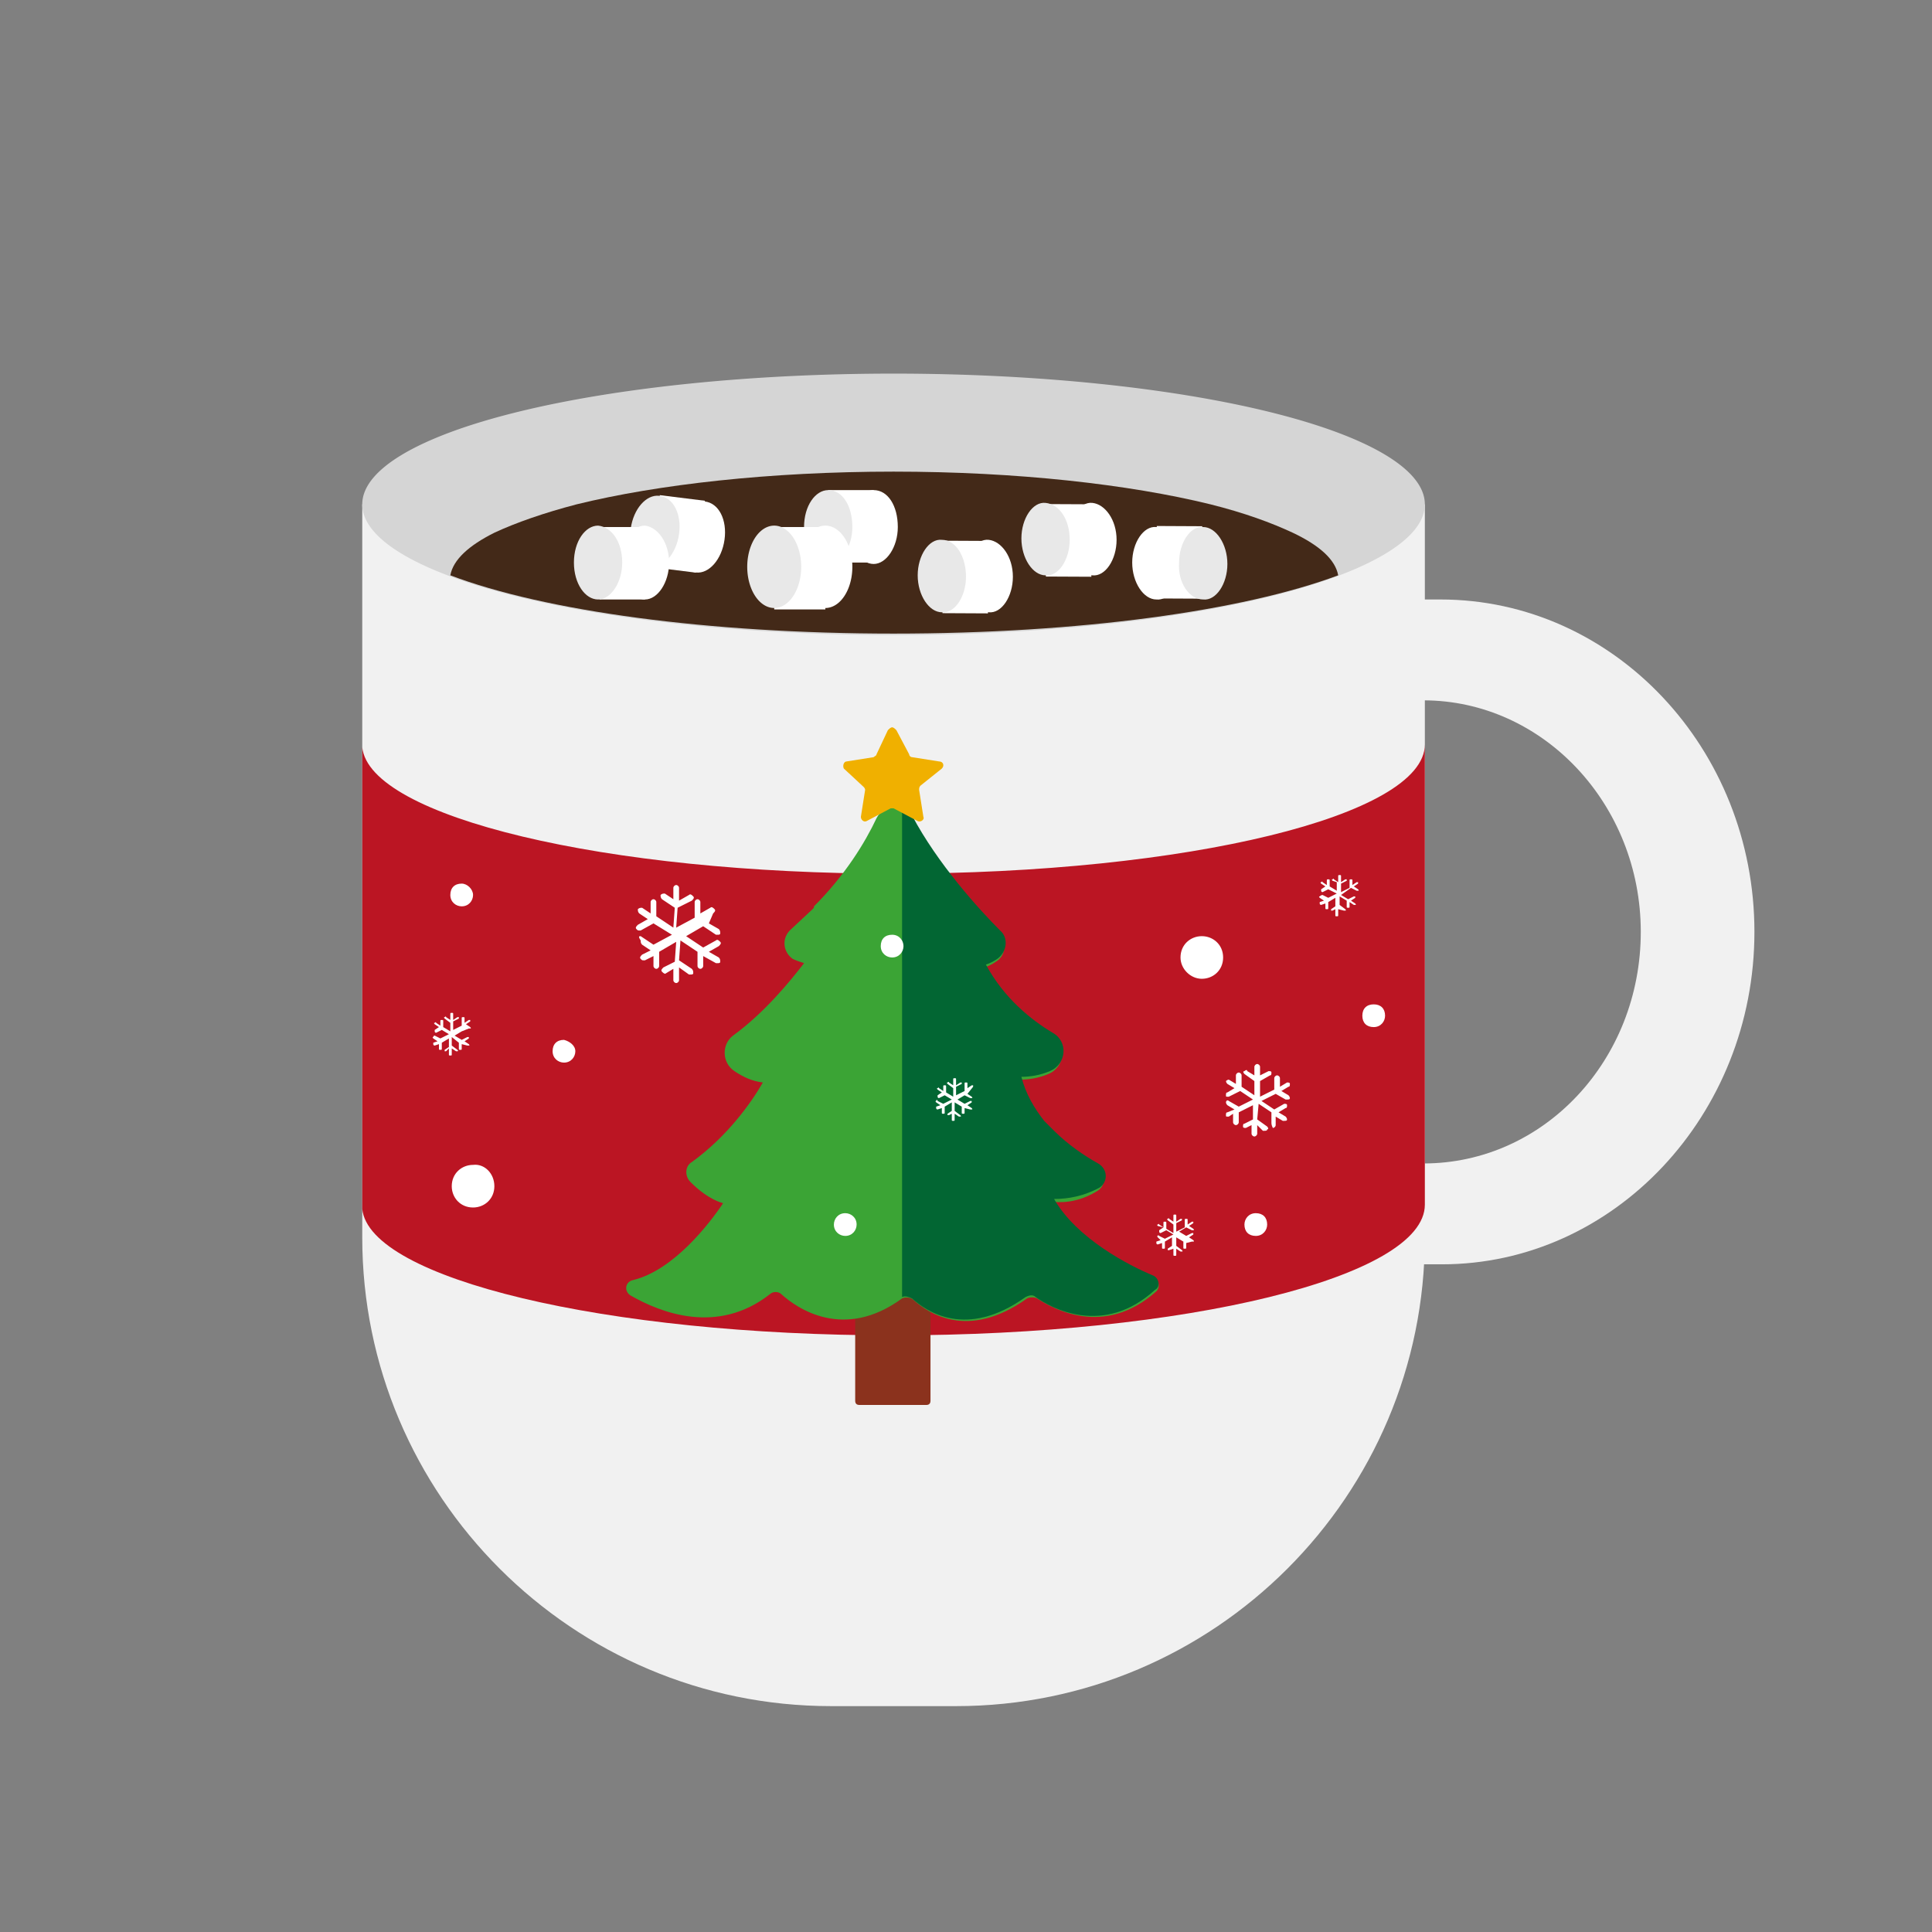 <?xml version="1.0" standalone="no"?><!DOCTYPE svg PUBLIC "-//W3C//DTD SVG 1.1//EN" "http://www.w3.org/Graphics/SVG/1.1/DTD/svg11.dtd"><svg class="icon" width="200px" height="200.00px" viewBox="0 0 1024 1024" version="1.1" xmlns="http://www.w3.org/2000/svg"><rect x="0" y="0" width="1024" height="1024" fill="#808080" stroke="none"/><path d="M929.882 493.929c0 97.129-74.541 176.188-165.647 176.188h-12.047l2.259-53.459c64 0 115.2-54.965 115.2-122.729s-51.953-122.729-115.2-122.729v-53.459h9.035c91.859 0 166.4 79.059 166.4 176.188z" fill="#F1F1F1" /><path d="M506.729 904.282H440.471c-137.035 0-248.471-111.435-248.471-248.471V267.294h563.2v388.518c0 137.035-111.435 248.471-248.471 248.471z" fill="#F1F1F1" /><path d="M192 267.294a281.6 69.271 0 1 0 563.2 0 281.6 69.271 0 1 0-563.2 0Z" fill="#D5D5D5" /><path d="M709.271 304.941C658.824 323.765 572.235 335.812 473.6 335.812c-98.635 0-185.224-12.047-234.918-30.871 1.506-8.282 9.788-15.812 23.341-22.588 11.294-5.271 26.353-10.541 43.671-15.059 42.918-10.541 102.4-17.318 167.906-17.318 65.506 0 124.988 6.776 167.906 17.318 18.071 4.518 32.376 9.788 43.671 15.059 14.306 6.776 22.588 14.306 24.094 22.588z" fill="#432918" /><path d="M475.859 279.341c0 10.541-6.024 19.576-12.8 19.576-6.776 0-12.8-8.282-12.8-19.576s6.024-19.576 12.8-19.576c7.529 0 12.8 8.282 12.8 19.576z" fill="#FFFFFF" /><path d="M438.965 259.765H463.059v38.4h-24.094z" fill="#FFFFFF" /><path d="M451.765 279.341c0 10.541-6.024 19.576-12.8 19.576-6.776 0-12.8-8.282-12.8-19.576s6.024-19.576 12.8-19.576c7.529 0 12.8 8.282 12.8 19.576z" fill="#E8E8E8" /><path d="M423.153 300.424a21.835 14.306 90 1 0 28.612 0 21.835 14.306 90 1 0-28.612 0Z" fill="#FFFFFF" /><path d="M410.353 279.341h27.106v43.671H410.353z" fill="#FFFFFF" /><path d="M396.047 300.424a21.835 14.306 90 1 0 28.612 0 21.835 14.306 90 1 0-28.612 0Z" fill="#E8E8E8" /><path d="M384 286.118c-1.506 10.541-8.282 18.071-15.059 17.318-6.776-0.753-11.294-9.788-10.541-20.329 1.506-10.541 8.282-18.071 15.059-17.318 7.529 0.753 12.047 9.788 10.541 20.329z" fill="#FFFFFF" /><path d="M344.983 300.544l4.744-38.099 23.913 2.974-4.744 38.099z" fill="#FFFFFF" /><path d="M359.906 283.106c-1.506 10.541-8.282 18.071-15.059 17.318-6.776-0.753-11.294-9.788-10.541-20.329 1.506-10.541 8.282-18.071 15.059-17.318 7.529 0.753 12.047 9.788 10.541 20.329z" fill="#E8E8E8" /><path d="M600.094 298.165c0-10.541 6.024-19.576 12.8-18.824 6.776 0 12.8 9.035 12.8 19.576s-6.024 19.576-12.8 18.824c-6.776 0-12.8-9.035-12.8-19.576z" fill="#FFFFFF" /><path d="M612.924 317.192l0.188-38.4 24.094 0.12-0.188 38.4z" fill="#FFFFFF" /><path d="M624.941 298.165c0-10.541 6.024-19.576 12.8-18.824 6.776 0 12.8 9.035 12.8 19.576 0 10.541-6.024 19.576-12.8 18.824-7.529 0-13.553-9.035-12.8-19.576z" fill="#E8E8E8" /><path d="M536.847 305.694c0 10.541-6.024 19.576-12.8 18.824-6.776 0-12.8-9.035-12.8-19.576 0-10.541 6.024-19.576 12.8-18.824 6.776 0.753 12.8 9.035 12.8 19.576z" fill="#FFFFFF" /><path d="M499.539 324.984l0.188-38.4 24.094 0.12-0.188 38.4z" fill="#FFFFFF" /><path d="M512 305.694c0 10.541-6.024 19.576-12.8 18.824-6.776 0-12.8-9.035-12.8-19.576 0-10.541 6.024-19.576 12.8-18.824 7.529 0 12.8 9.035 12.8 19.576z" fill="#E8E8E8" /><path d="M591.812 286.118c0 10.541-6.024 19.576-12.8 18.824-6.776 0-12.8-9.035-12.8-19.576 0-10.541 6.024-19.576 12.8-18.824 6.776 0.753 12.8 9.035 12.8 19.576z" fill="#FFFFFF" /><path d="M554.338 305.574l0.188-38.4 24.094 0.113-0.188 38.4z" fill="#FFFFFF" /><path d="M566.965 286.118c0 10.541-6.024 19.576-12.8 18.824-6.776 0-12.8-9.035-12.8-19.576 0-10.541 6.024-19.576 12.8-18.824 7.529 0.753 12.8 9.035 12.8 19.576z" fill="#E8E8E8" /><path d="M354.635 298.165c0 10.541-6.024 19.576-12.8 19.576-6.776 0-12.8-8.282-12.8-19.576S335.059 278.588 341.835 278.588c6.776 0.753 12.8 9.035 12.8 19.576z" fill="#FFFFFF" /><path d="M317.741 279.341h24.094v38.4h-24.094z" fill="#FFFFFF" /><path d="M329.788 298.165c0 10.541-6.024 19.576-12.8 19.576-6.776 0-12.8-8.282-12.8-19.576s6.024-19.576 12.8-19.576c7.529 0.753 12.8 9.035 12.8 19.576z" fill="#E8E8E8" /><path d="M755.2 394.541v243.953c0 38.4-126.494 69.271-281.6 69.271-152.847 0-277.835-30.118-281.6-67.012V396.047c3.765 36.894 128.753 67.012 281.6 67.012 155.859 0 281.6-30.871 281.6-68.518z" fill="#BB1523" /><path d="M493.176 672.376c0-1.506-0.753-2.259-2.259-2.259H455.529c-1.506 0-2.259 0.753-2.259 2.259v70.024c0 1.506 0.753 2.259 2.259 2.259h35.388c1.506 0 2.259-0.753 2.259-2.259v-70.024z" fill="#8B321D" /><path d="M612.894 684.424c-27.859 24.847-54.965 9.035-63.247 3.765-1.506-0.753-3.765-0.753-5.271 0-31.624 22.588-52.706 7.529-60.235 0.753-1.506-1.506-4.518-1.506-6.024-0.753-30.871 22.588-55.718 5.271-64-2.259-1.506-1.506-4.518-1.506-6.024 0-27.859 21.835-57.976 9.788-73.788 0.753-3.765-2.259-3.012-7.529 1.506-8.282 21.082-5.271 39.906-29.365 47.435-40.659-7.529-2.259-13.553-7.529-17.318-11.294-3.012-3.012-3.012-8.282 0.753-10.541 18.824-13.553 31.624-31.624 37.647-42.165-6.024-0.753-10.541-3.012-15.059-6.024-6.776-4.518-6.776-14.306-0.753-18.824 16.565-12.047 30.118-28.612 37.647-38.4-2.259-0.753-4.518-1.506-6.024-2.259-5.271-3.765-6.024-11.294-0.753-15.812l11.294-10.541c0.753-0.753 0.753-0.753 0.753-1.506 16.565-16.565 27.106-33.882 33.129-46.682 3.765-7.529 14.306-7.529 18.071 0 13.553 24.847 35.388 48.941 46.682 60.988 4.518 4.518 3.765 12.047-1.506 15.059-2.259 1.506-3.765 2.259-6.024 3.012 9.035 17.318 24.094 29.365 35.388 36.141 8.282 4.518 7.529 16.565-1.506 20.329-5.271 2.259-10.541 3.012-15.059 3.012 2.259 9.035 6.776 16.565 12.047 23.341l5.271 5.271c7.529 7.529 16.565 13.553 23.341 17.318 4.518 3.012 5.271 9.788 0.753 12.8-8.282 5.271-16.565 6.776-24.094 6.024 12.047 21.835 39.906 35.388 52.706 40.659 3.765 0 4.518 4.518 2.259 6.776z" fill="#3BA435" /><path d="M611.388 676.141c-12.8-5.271-40.659-19.576-52.706-40.659 7.529 0 15.812-1.506 24.094-6.024 4.518-3.012 4.518-9.788-0.753-12.8-6.776-3.765-15.812-9.788-23.341-17.318l-5.271-5.271c-5.271-6.776-9.788-14.306-12.047-23.341 4.518 0 9.788-0.753 15.059-3.012 9.035-3.765 9.788-15.812 1.506-20.329-11.294-6.776-25.6-18.071-35.388-36.141 2.259-0.753 3.765-1.506 6.024-3.012 5.271-3.765 6.024-11.294 1.506-15.059-11.294-11.294-33.129-35.388-46.682-60.988-1.506-2.259-3.012-3.765-5.271-4.518v259.765c1.506-0.753 3.765 0 5.271 0.753 7.529 6.776 28.612 21.835 60.235-0.753 1.506-0.753 3.765-1.506 5.271 0 8.282 6.024 36.141 21.082 63.247-3.765 3.012-1.506 2.259-6.024-0.753-7.529z" fill="#026633" /><path d="M499.2 407.341c1.506-1.506 0.753-3.765-1.506-3.765l-14.306-2.259c-0.753 0-1.506-0.753-1.506-1.506l-6.776-12.8c-0.753-0.753-1.506-1.506-2.259-1.506-0.753 0-1.506 0.753-2.259 1.506l-6.024 12.8c0 0.753-0.753 0.753-1.506 1.506l-14.306 2.259c-1.506 0-2.259 2.259-1.506 3.765l10.541 9.788c0.753 0.753 0.753 1.506 0.753 1.506l-2.259 14.306c0 1.506 1.506 3.012 3.012 2.259l12.8-6.776h1.506l12.8 6.776c1.506 0.753 3.765-0.753 3.012-2.259l-2.259-14.306c0-0.753 0-1.506 0.753-2.259l11.294-9.035z" fill="#F0B000" /><path d="M648.282 507.482c0 6.776-5.271 11.294-11.294 11.294s-11.294-5.271-11.294-11.294c0-6.776 5.271-11.294 11.294-11.294s11.294 4.518 11.294 11.294zM262.024 628.706c0 6.776-5.271 11.294-11.294 11.294-6.776 0-11.294-5.271-11.294-11.294 0-6.776 5.271-11.294 11.294-11.294 6.024-0.753 11.294 4.518 11.294 11.294zM304.941 557.176c0 3.012-2.259 6.024-6.024 6.024-3.012 0-6.024-2.259-6.024-6.024s2.259-6.024 6.024-6.024c3.012 0.753 6.024 3.012 6.024 6.024zM671.624 649.035c0 3.012-2.259 6.024-6.024 6.024s-6.024-2.259-6.024-6.024c0-3.012 2.259-6.024 6.024-6.024s6.024 2.259 6.024 6.024zM454.024 649.035c0 3.012-2.259 6.024-6.024 6.024-3.012 0-6.024-2.259-6.024-6.024 0-3.012 2.259-6.024 6.024-6.024 3.012 0 6.024 2.259 6.024 6.024zM478.871 501.459c0 3.012-2.259 6.024-6.024 6.024-3.012 0-6.024-2.259-6.024-6.024s2.259-6.024 6.024-6.024 6.024 3.012 6.024 6.024zM250.729 474.353c0 3.012-2.259 6.024-6.024 6.024-3.012 0-6.024-2.259-6.024-6.024s2.259-6.024 6.024-6.024c3.012 0 6.024 3.012 6.024 6.024zM734.118 538.353c0 3.012-2.259 6.024-6.024 6.024s-6.024-2.259-6.024-6.024 2.259-6.024 6.024-6.024 6.024 2.259 6.024 6.024zM339.576 496.188l6.776 4.518 9.788-5.271-9.788-6.024-6.776 3.765h-0.753c-0.753 0-0.753 0-1.506-0.753s0-1.506 0.753-2.259l5.271-3.012-4.518-3.012c-0.753-0.753-0.753-1.506-0.753-2.259 0.753-0.753 1.506-0.753 2.259-0.753l4.518 3.012v-6.024c0-0.753 0.753-1.506 1.506-1.506s1.506 0.753 1.506 1.506v7.529l9.035 6.024 0.753-10.541-6.776-4.518c-0.753-0.753-0.753-1.506-0.753-2.259 0.753-0.753 1.506-0.753 2.259-0.753l4.518 3.012v-6.024c0-0.753 0.753-1.506 1.506-1.506s1.506 0.753 1.506 1.506v6.776l5.271-3.012c0.753-0.753 1.506 0 2.259 0.753 0.753 0.753 0 1.506-0.753 2.259l-7.529 3.765-0.753 10.541 9.788-5.271v-8.282c0-0.753 0.753-1.506 1.506-1.506s1.506 0.753 1.506 1.506v6.024l5.271-3.012c0.753-0.753 1.506 0 2.259 0.753 0.753 0.753 0 1.506-0.753 2.259l-2.259 5.271 5.271 3.012c0.753 0.753 0.753 1.506 0.753 2.259 0 0.753-0.753 0.753-1.506 0.753h-0.753l-6.776-4.518-9.035 5.271 9.035 6.024 6.776-3.765c0.753-0.753 1.506 0 2.259 0.753 0.753 0.753 0 1.506-0.753 2.259l-5.271 3.012 5.271 3.012c0.753 0.753 0.753 1.506 0.753 2.259 0 0.753-0.753 0.753-1.506 0.753h-0.753l-6.776-3.765v5.271c0 0.753-0.753 1.506-1.506 1.506s-1.506-0.753-1.506-1.506v-7.529l-9.035-6.024-0.753 10.541 6.776 4.518c0.753 0.753 0.753 1.506 0.753 2.259 0 0.753-0.753 0.753-1.506 0.753H365.176l-5.271-3.765v6.776c0 0.753-0.753 1.506-1.506 1.506s-1.506-0.753-1.506-1.506v-6.024l-3.765 2.259c-0.753 0.753-1.506 0-2.259-0.753-0.753-0.753 0-1.506 0.753-2.259l6.024-3.012 0.753-10.541-9.035 5.271v7.529c0 0.753-0.753 1.506-1.506 1.506s-1.506-0.753-1.506-1.506v-5.271l-4.518 2.259h-0.753c-0.753 0-0.753 0-1.506-0.753s0-1.506 0.753-2.259l4.518-2.259-4.518-3.012c-0.753-0.753-0.753-1.506-0.753-2.259-1.506-2.259-0.753-2.259 0-2.259zM651.294 583.529l5.271 3.012 7.529-3.765-6.776-4.518-6.024 3.012h-0.753c-0.753 0-0.753 0-0.753-0.753s0-1.506 0.753-1.506l3.765-2.259-3.765-2.259c-0.753-0.753-0.753-1.506-0.753-1.506 0.753-0.753 1.506-0.753 1.506-0.753l3.765 2.259v-4.518c0-0.753 0.753-1.506 1.506-1.506s1.506 0.753 1.506 1.506v6.024l6.776 4.518v-7.529l-5.271-3.765c-0.753-0.753-0.753-1.506 0-1.506 0.753-0.753 1.506-0.753 1.506 0l3.765 2.259v-4.518c0-0.753 0.753-1.506 1.506-1.506s1.506 0.753 1.506 1.506v4.518l4.518-2.259c0.753 0 1.506 0 1.506 0.753s0 1.506-0.753 1.506l-5.271 3.012v8.282l7.529-3.765v-6.024c0-0.753 0.753-1.506 1.506-1.506s1.506 0.753 1.506 1.506v4.518l3.765-2.259c0.753 0 1.506 0 1.506 0.753s0 1.506-0.753 1.506l-3.765 2.259 3.765 2.259c0.753 0.753 0.753 1.506 0.753 1.506 0 0.753-0.753 0.753-1.506 0.753H681.412l-5.271-3.012-7.529 3.765 6.776 4.518 5.271-3.012c0.753 0 1.506 0 1.506 0.753s0 1.506-0.753 1.506l-3.765 2.259 3.765 2.259c0.753 0.753 0.753 1.506 0.753 1.506 0 0.753-0.753 0.753-1.506 0.753h-0.753l-3.765-2.259v4.518c0 0.753-0.753 1.506-1.506 1.506-0.753-1.506-0.753-2.259-0.753-3.012v-5.271l-6.776-4.518-0.753 8.282 5.271 3.765c0.753 0.753 0.753 1.506 0 1.506 0 0.753-0.753 0.753-1.506 0.753h-0.753l-3.012-3.012v4.518c0 0.753-0.753 1.506-1.506 1.506s-1.506-0.753-1.506-1.506v-4.518l-3.012 1.506c-0.753 0-1.506 0-1.506-0.753s0-1.506 0.753-1.506l4.518-2.259v-7.529l-7.529 3.765v5.271c0 0.753-0.753 1.506-1.506 1.506s-1.506-0.753-1.506-1.506v-4.518l-2.259 1.506h-0.753c-0.753 0-0.753 0-0.753-0.753s0-1.506 0.753-1.506l3.765-1.506-3.765-2.259c-0.753-0.753-0.753-1.506-0.753-1.506 0-0.753 0.753-1.506 1.506-0.753zM230.4 548.894l3.012 1.506 4.518-2.259-3.765-2.259-3.012 1.506s-0.753 0-0.753-0.753v-0.753l2.259-1.506-2.259-1.506s-0.753-0.753 0-0.753c0 0 0.753-0.753 0.753 0l2.259 1.506v-2.259c0-0.753 0-0.753 0.753-0.753s0.753 0 0.753 0.753v3.012l3.765 2.259V542.118l-3.012-2.259s-0.753-0.753 0-0.753c0 0 0.753-0.753 0.753 0l2.259 1.506v-3.012c0-0.753 0-0.753 0.753-0.753s0.753 0 0.753 0.753v3.012l2.259-1.506h0.753v0.753l-3.012 1.506v4.518l4.518-2.259v-3.765c0-0.753 0-0.753 0.753-0.753s0.753 0 0.753 0.753v2.259l2.259-1.506h0.753v0.753l-2.259 1.506 2.259 1.506s0.753 0.753 0 0.753h-0.753l-3.765 1.506-3.765 2.259 3.765 2.259 3.012-1.506h0.753v0.753l-2.259 1.506 2.259 1.506s0.753 0.753 0 0.753h-0.753l-3.012-0.753v2.259c0 0.753 0 0.753-0.753 0.753s-0.753 0-0.753-0.753v-3.012l-3.765-3.012v4.518l3.012 2.259s0.753 0.753 0 0.753h-0.753l-2.259-1.506v3.012c0 0.753 0 0.753-0.753 0.753s-0.753 0-0.753-0.753v-3.012l-1.506 1.506h-0.753v-0.753l2.259-1.506v-4.518l-3.765 2.259v3.012c0 0.753 0 0.753-0.753 0.753s-0.753 0-0.753-0.753v-2.259l-2.259 0.753s-0.753 0-0.753-0.753v-0.753l2.259-0.753-2.259-1.506s-0.753-0.753 0-0.753c0-0.753 0.753-0.753 0.753-0.753zM614.4 655.059l3.012 1.506 4.518-2.259-3.765-2.259-3.012 1.506s-0.753 0-0.753-0.753v-0.753l2.259-1.506-3.012-0.753s-0.753-0.753 0-0.753c0 0 0.753-0.753 0.753 0l2.259 1.506v-2.259c0-0.753 0-0.753 0.753-0.753s0.753 0 0.753 0.753v3.012l3.765 2.259v-4.518l-3.012-2.259s-0.753-0.753 0-0.753c0 0 0.753-0.753 0.753 0l2.259 1.506v-3.012c0-0.753 0-0.753 0.753-0.753s0.753 0 0.753 0.753v3.012l2.259-1.506h0.753v0.753l-3.012 1.506v4.518l4.518-2.259v-3.765c0-0.753 0-0.753 0.753-0.753s0.753 0 0.753 0.753v2.259l2.259-1.506h0.753v0.753l-2.259 1.506 2.259 1.506s0.753 0.753 0 0.753h-0.753l-3.012-1.506-3.765 2.259 3.765 2.259 3.012-1.506h0.753v0.753l-2.259 1.506 2.259 1.506s0.753 0.753 0 0.753h-0.753l-3.012 0.753v2.259c0 0.753 0 0.753-0.753 0.753s-0.753 0-0.753-0.753v-3.012l-3.765-2.259v4.518l3.012 2.259s0.753 0.753 0 0.753h-0.753l-2.259-1.506v3.012c0 0.753 0 0.753-0.753 0.753s-0.753 0-0.753-0.753v-3.012l-2.259 0.753h-0.753v-0.753l2.259-1.506v-4.518l-3.765 2.259v3.012c0 0.753 0 0.753-0.753 0.753s-0.753 0-0.753-0.753v-2.259l-2.259 0.753s-0.753 0-0.753-0.753v-0.753l2.259-0.753-1.506-1.506s-0.753-0.753 0-0.753c0 0 0-0.753 0.753 0zM496.941 583.529l3.012 1.506 4.518-2.259-3.765-2.259-3.012 1.506s-0.753 0-0.753-0.753v-0.753l2.259-1.506-2.259-1.506s-0.753-0.753 0-0.753c0 0 0.753-0.753 0.753 0l2.259 1.506v-2.259c0-0.753 0-0.753 0.753-0.753s0.753 0 0.753 0.753v3.012l3.765 2.259v-4.518l-3.012-2.259s-0.753-0.753 0-0.753c0 0 0.753-0.753 0.753 0l2.259 1.506V572.235c0-0.753 0-0.753 0.753-0.753s0.753 0 0.753 0.753v3.012l2.259-1.506h0.753v0.753l-3.012 1.506v4.518l4.518-2.259v-3.765c0-0.753 0-0.753 0.753-0.753s0.753 0 0.753 0.753v2.259l2.259-1.506h0.753v0.753l-3.012 3.765 2.259 1.506s0.753 0.753 0 0.753h-0.753l-3.012-1.506-3.765 2.259 3.765 2.259 3.012-1.506h0.753v0.753l-2.259 1.506 2.259 1.506s0.753 0.753 0 0.753h-0.753l-3.012-0.753v2.259c0 0.753 0 0.753-0.753 0.753s-0.753 0-0.753-0.753v-3.012l-3.765-2.259v4.518l3.012 2.259s0.753 0.753 0 0.753H508.235l-2.259-1.506v3.012c0 0.753 0 0.753-0.753 0.753s-0.753 0-0.753-0.753v-3.012l-1.506 0.753h-0.753v-0.753l2.259-1.506v-4.518l-3.765 2.259v3.012c0 0.753 0 0.753-0.753 0.753s-0.753 0-0.753-0.753V587.294l-2.259 0.753s-0.753 0-0.753-0.753v-0.753l2.259-0.753-2.259-1.506s-0.753-0.753 0-0.753c0-0.753 0.753-0.753 0.753 0zM700.988 474.353l3.012 1.506 4.518-2.259-4.518-2.259-3.012 1.506s-0.753 0-0.753-0.753v-0.753l2.259-1.506-2.259-1.506s-0.753-0.753 0-0.753c0 0 0.753-0.753 0.753 0l2.259 1.506V466.824c0-0.753 0-0.753 0.753-0.753s0.753 0 0.753 0.753v3.012l3.765 2.259v-4.518l-2.259-0.753s-0.753-0.753 0-0.753c0 0 0.753-0.753 0.753 0l2.259 1.506v-3.012c0-0.753 0-0.753 0.753-0.753s0.753 0 0.753 0.753v3.012l2.259-1.506h0.753v0.753l-3.012 1.506v4.518l4.518-2.259V466.824c0-0.753 0-0.753 0.753-0.753s0.753 0 0.753 0.753v2.259l2.259-1.506h0.753v0.753l-2.259 1.506 2.259 1.506s0.753 0.753 0 0.753H719.059l-3.012-1.506-5.271 3.765 3.765 2.259 3.012-1.506h0.753v0.753l-2.259 1.506 2.259 1.506s0.753 0.753 0 0.753h-0.753l-2.259-1.506v2.259c0 0.753 0 0.753-0.753 0.753s-0.753 0-0.753-0.753v-3.012l-3.765-2.259v4.518l3.012 2.259s0.753 0.753 0 0.753h-0.753l-3.012-0.753v3.012c0 0.753 0 0.753-0.753 0.753s-0.753 0-0.753-0.753V481.882l-1.506 0.753h-0.753V481.882l2.259-1.506v-4.518l-3.765 2.259v3.012c0 0.753 0 0.753-0.753 0.753s-0.753 0-0.753-0.753v-2.259l-2.259 0.753s-0.753 0-0.753-0.753v-0.753l2.259-0.753-2.259-1.506s-0.753-0.753 0-0.753c0.753-0.753 1.506-0.753 1.506-0.753z" fill="#FFFFFF" /></svg>